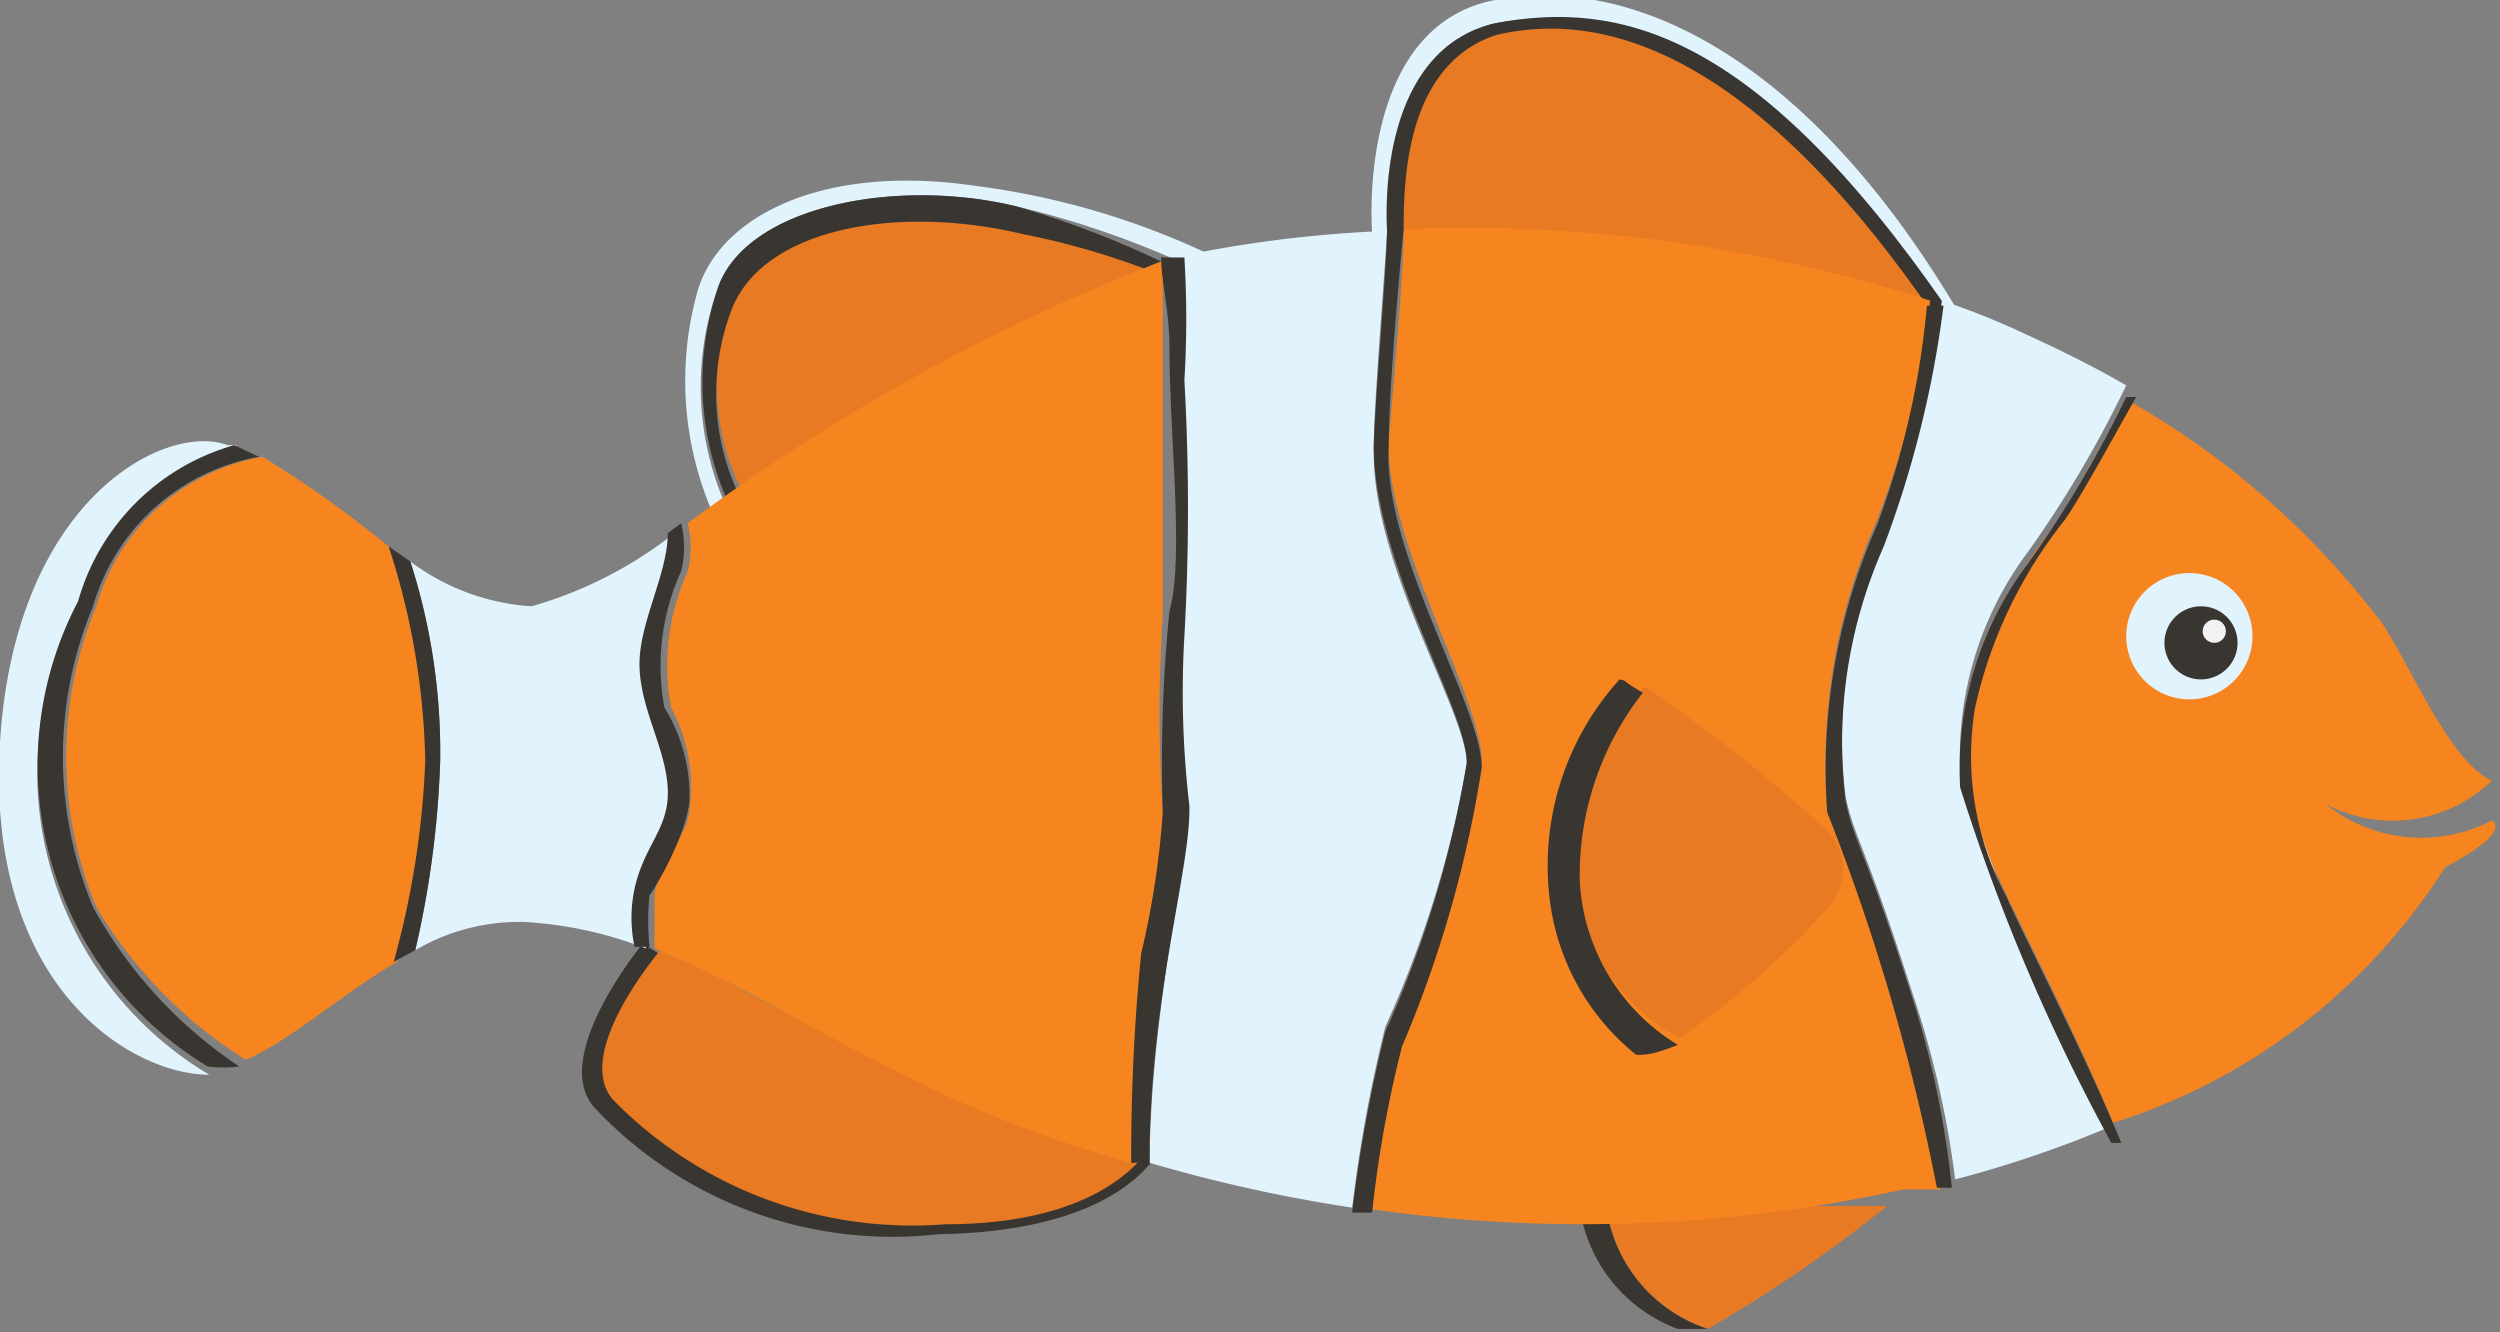 <svg xmlns="http://www.w3.org/2000/svg" viewBox="0 0 15.05 8.02"><rect x="0" y="0" width="15.05" height="8.02" fill="#808080" stroke="none"/><defs><style>.cls-1{fill:#e97a24;}.cls-2{fill:#e1f3fc;}.cls-3{fill:#393531;}.cls-4{fill:#f6851f;}.cls-5{fill:#f0f2f4;}</style></defs><g id="Layer_2" data-name="Layer 2"><g id="Layer_2-2" data-name="Layer 2"><path class="cls-1" d="M9,.2c-.55.11-.59.92-.59,1.18l3.29.54C10.83.63,9.9,0,9,.2Z"/><path class="cls-2" d="M9,.14C9.74,0,10.63.31,11.77,2l.09,0C10.93.36,9.84-.16,9,0S8.26,1.4,8.26,1.4h.1C8.36,1.24,8.32.3,9,.14Z"/><path class="cls-3" d="M9,.14c-.68.16-.66,1.08-.65,1.25l.1,0c0-.27,0-1,.56-1.18C9.91,0,10.83.68,11.71,2V1.84C10.56.18,9.74,0,9,.14Z"/><path class="cls-1" d="M4.41,1.81A1.42,1.42,0,0,0,4.49,3L7.07,1.65a4.55,4.55,0,0,0-.91-.28C5.42,1.19,4.61,1.33,4.41,1.81Z"/><path class="cls-2" d="M4.33,1.71c.19-.47,1.06-.64,1.78-.47a5.49,5.49,0,0,1,1.11.39l.12-.07a4.67,4.67,0,0,0-1.46-.44c-.94-.14-1.55.19-1.68.63a2,2,0,0,0,.1,1.36l.1,0A1.77,1.77,0,0,1,4.33,1.71Z"/><path class="cls-3" d="M7.27,1.65h0Z"/><path class="cls-3" d="M6.11,1.24c-.72-.17-1.59,0-1.78.47A1.77,1.77,0,0,0,4.4,3.06l.09,0a1.42,1.42,0,0,1-.08-1.21c.2-.48,1-.62,1.75-.44a4.55,4.55,0,0,1,.91.28l.15,0A5.73,5.73,0,0,0,6.11,1.24Z"/><path class="cls-1" d="M10.28,8a8.29,8.29,0,0,0,1.08-.74H9.67A.9.9,0,0,0,10.28,8Z"/><path class="cls-3" d="M10.1,8c.06,0,.08,0,.18,0a.9.9,0,0,1-.61-.73H9.51A.92.92,0,0,0,10.1,8Z"/><path class="cls-3" d="M3.87,5.68s-.58.7-.28,1a2.46,2.46,0,0,0,2.06.75C6.83,7.41,7,6.88,7,6.88A8.25,8.25,0,0,1,3.87,5.68Z"/><path class="cls-1" d="M4,5.69s-.56.64-.31.93a2.52,2.52,0,0,0,2,.75c1.07,0,1.27-.53,1.27-.53A8.64,8.64,0,0,1,4,5.69Z"/><path class="cls-4" d="M15,4.94a.92.92,0,0,1-1-.1.86.86,0,0,0,1-.14c-.28-.13-.54-.82-.7-1a5,5,0,0,0-1.49-1.29c-.12.21-.32.58-.43.74a2.77,2.77,0,0,0-.54,1.13,1.78,1.78,0,0,0,.19,1c.07.17.47.94.69,1.48a3.67,3.67,0,0,0,2-1.54C15.14,5,15,4.94,15,4.94Z"/><path class="cls-4" d="M11.3,3.13a5.14,5.14,0,0,0,.32-1.32,9.14,9.14,0,0,0-3.17-.43c0,.31-.07,1-.09,1.3,0,.64.59,1.57.56,1.94a7,7,0,0,1-.48,1.66,7.1,7.1,0,0,0-.18,1,9,9,0,0,0,3.2-.12l.22,0A12.88,12.88,0,0,0,11,4.89,3.65,3.65,0,0,1,11.3,3.13Z"/><path class="cls-2" d="M8.83,4.6c0-.32-.58-1.2-.56-1.91,0-.26.07-1.09.08-1.3a7.46,7.46,0,0,0-1.28.16,6.1,6.1,0,0,1,0,.74,13.71,13.71,0,0,1,0,1.54,5.85,5.85,0,0,0,0,1.06C7.17,5.27,6.93,6,6.92,7a9.23,9.23,0,0,0,1.22.27,8.81,8.81,0,0,1,.2-1.09A6.53,6.53,0,0,0,8.83,4.6Z"/><path class="cls-4" d="M2.34,3.29a6.72,6.72,0,0,0-.76-.54,1.27,1.27,0,0,0-1,.9,2.35,2.35,0,0,0,0,1.81,2.73,2.73,0,0,0,.9.92c.26-.11.57-.39.91-.59a5.27,5.27,0,0,0,.19-1.21A4.42,4.42,0,0,0,2.34,3.29Z"/><path class="cls-2" d="M.49,3.62a1.36,1.36,0,0,1,.94-.94l-.06,0C1,2.54.09,3,0,4.47s.79,2,1.26,2h0A2.12,2.12,0,0,1,.49,3.62Z"/><path class="cls-2" d="M3.89,5.33c.06-.27.22-.34.21-.58s-.18-.38-.18-.67.18-.62.14-.87a2.49,2.49,0,0,1-.86.44,1.36,1.36,0,0,1-.73-.27,3.75,3.75,0,0,1,.18,1.2A5.85,5.85,0,0,1,2.5,5.72a1.24,1.24,0,0,1,.65-.17,2.39,2.39,0,0,1,.74.16A.68.68,0,0,1,3.89,5.33Z"/><path class="cls-4" d="M7,4.89A9.08,9.08,0,0,1,7,3.7c0-.32,0-1.05,0-1.6,0-.2,0-.39,0-.53h0A12.16,12.16,0,0,0,4.14,3.15a.59.59,0,0,1,0,.29,1.37,1.37,0,0,0-.1.82,1,1,0,0,1,.11.62c0,.13-.21.37-.21.52v.31c.48.19,1,.52,1.6.81A7.21,7.21,0,0,0,6.81,7a10.07,10.07,0,0,1,.11-1.27A6.12,6.12,0,0,0,7,4.89Z"/><path class="cls-2" d="M12.21,3.32a6.78,6.78,0,0,0,.59-1c-.19-.11-.39-.21-.61-.31a4.34,4.34,0,0,0-.5-.2,6.29,6.29,0,0,1-.35,1.45,2.91,2.91,0,0,0-.23,1.53c.05.25.11.27.4,1.18a5.71,5.71,0,0,1,.26,1.13,6.84,6.84,0,0,0,.94-.32,11.87,11.87,0,0,1-.91-2.14A2.06,2.06,0,0,1,12.21,3.32Z"/><path class="cls-3" d="M11.89,4.26a2.77,2.77,0,0,1,.54-1.13c.11-.16.31-.53.43-.74l-.06,0a6.78,6.78,0,0,1-.59,1,2.06,2.06,0,0,0-.41,1.35,11.87,11.87,0,0,0,.91,2.14l.06,0c-.22-.54-.62-1.31-.69-1.48A1.78,1.78,0,0,1,11.89,4.26Z"/><path class="cls-3" d="M11.11,4.82a2.91,2.91,0,0,1,.23-1.53,6.36,6.36,0,0,0,.36-1.45l-.1,0a5.05,5.05,0,0,1-.3,1.32A3.65,3.65,0,0,0,11,4.89a12.88,12.88,0,0,1,.66,2.26l.09,0A5.71,5.71,0,0,0,11.51,6C11.22,5.09,11.16,5.07,11.11,4.82Z"/><path class="cls-3" d="M8.92,4.62c0-.37-.6-1.3-.56-1.94,0-.3.06-1,.09-1.3h-.1c0,.21-.07,1-.08,1.3,0,.71.56,1.59.56,1.91a6.53,6.53,0,0,1-.49,1.62,8.81,8.81,0,0,0-.2,1.09h.12a7.1,7.1,0,0,1,.18-1A7,7,0,0,0,8.92,4.62Z"/><path class="cls-3" d="M7.13,3.83a13.71,13.71,0,0,0,0-1.54,6.1,6.1,0,0,0,0-.74l-.14,0c0,.14.05.33.05.53,0,.55.09,1.28,0,1.6A9.08,9.08,0,0,0,7,4.89a5.25,5.25,0,0,1-.13.85A12.18,12.18,0,0,0,6.81,7l.11,0c0-1,.25-1.77.24-2.15A5.85,5.85,0,0,1,7.13,3.83Z"/><path class="cls-3" d="M4.15,4.83A1,1,0,0,0,4,4.26a1.37,1.37,0,0,1,.1-.82.59.59,0,0,0,0-.29l-.08.06c0,.25-.18.55-.17.81s.16.49.17.73-.14.33-.2.6a.84.84,0,0,0,0,.35l.09,0a1.51,1.51,0,0,1,0-.31C4,5.26,4.13,5,4.15,4.83Z"/><path class="cls-3" d="M.56,5.46a2.35,2.35,0,0,1,0-1.81,1.27,1.27,0,0,1,1-.9l-.15-.07a1.36,1.36,0,0,0-.94.94,2.12,2.12,0,0,0,.78,2.8.72.72,0,0,0,.19,0A2.73,2.73,0,0,1,.56,5.46Z"/><path class="cls-3" d="M2.47,3.38l-.13-.09a4.42,4.42,0,0,1,.22,1.29,5.27,5.27,0,0,1-.19,1.21l.13-.07a5.85,5.85,0,0,0,.15-1.14A3.75,3.75,0,0,0,2.47,3.38Z"/><path class="cls-2" d="M13.56,3.83a.38.38,0,1,0-.38.38A.38.38,0,0,0,13.56,3.83Z"/><path class="cls-3" d="M13.47,3.87a.22.22,0,1,0-.22.22A.22.22,0,0,0,13.47,3.87Z"/><path class="cls-1" d="M11,5a9.62,9.62,0,0,0-1.1-.87,1.81,1.81,0,0,0-.41,1.12,1.17,1.17,0,0,0,.62,1A5,5,0,0,0,11,5.47.34.34,0,0,0,11,5Z"/><path class="cls-3" d="M9.51,5.3a1.78,1.78,0,0,1,.38-1.13c-.14-.08-.09-.07-.14-.08a1.67,1.67,0,0,0-.42,1.33,1.42,1.42,0,0,0,.52.93c.06,0,.1,0,.25-.06A1.23,1.23,0,0,1,9.51,5.3Z"/><circle class="cls-5" cx="13.33" cy="3.8" r="0.07"/></g></g></svg>